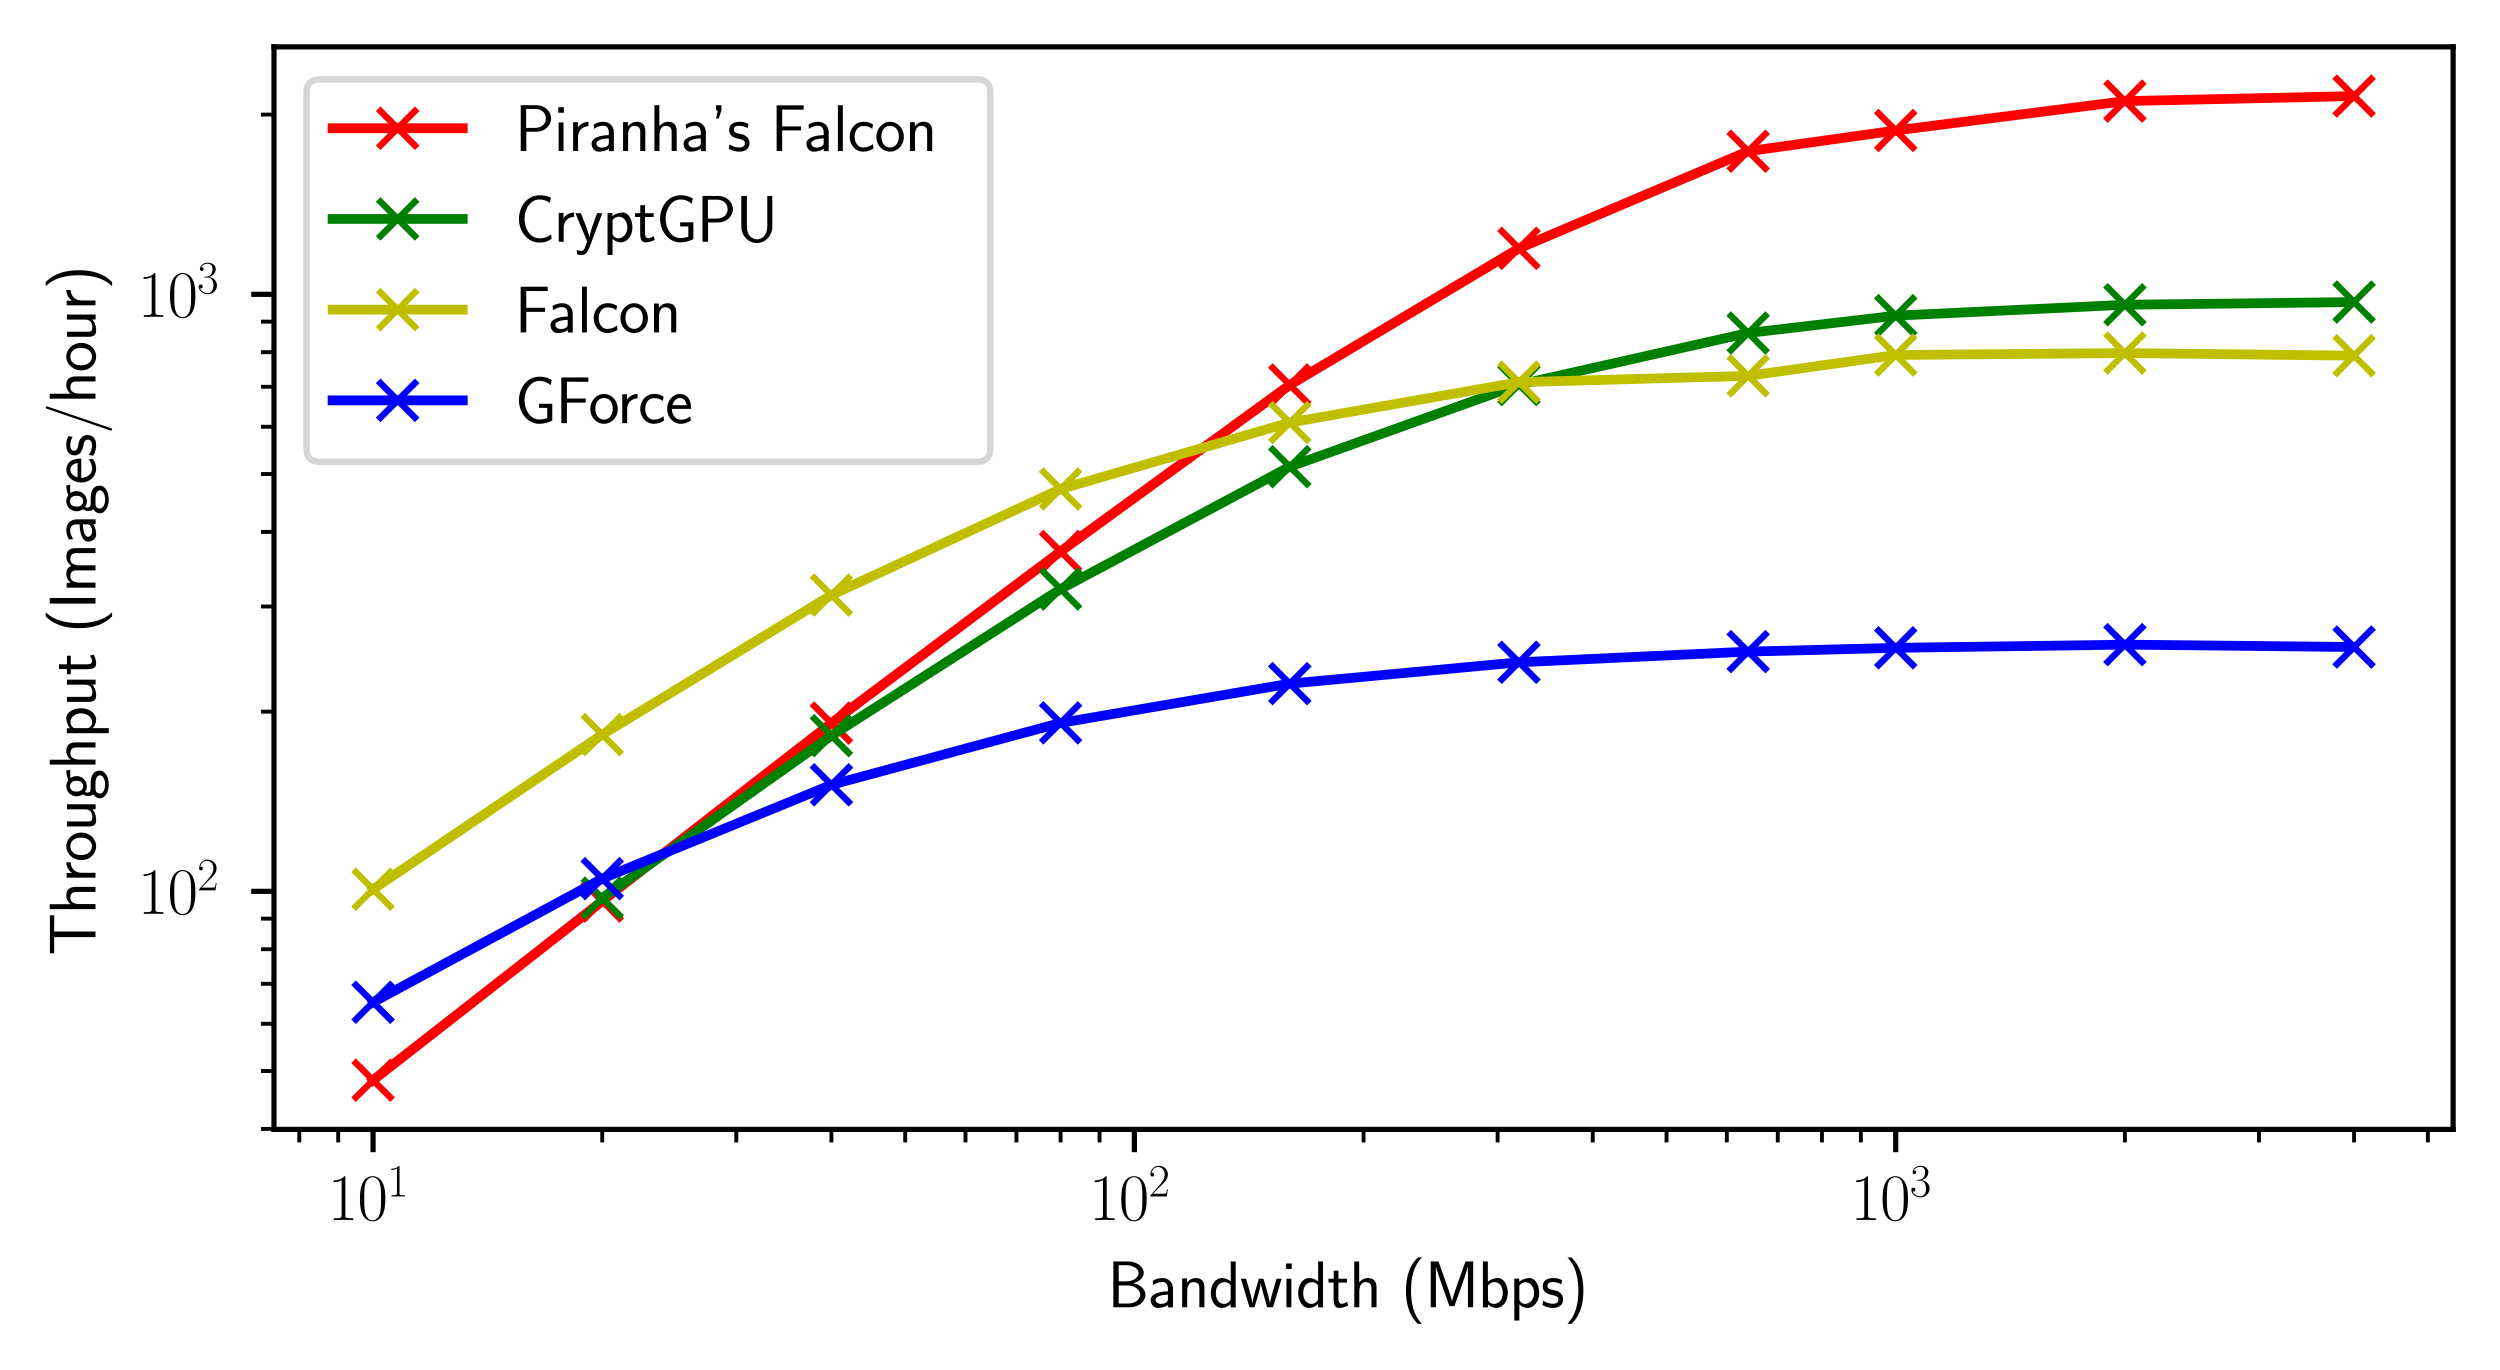 <?xml version="1.0" encoding="utf-8" standalone="no"?>
<!DOCTYPE svg PUBLIC "-//W3C//DTD SVG 1.1//EN"
  "http://www.w3.org/Graphics/SVG/1.1/DTD/svg11.dtd">
<svg xmlns:xlink="http://www.w3.org/1999/xlink" width="384.097pt" height="210.538pt" viewBox="0 0 384.097 210.538" xmlns="http://www.w3.org/2000/svg" version="1.1">
 <defs>
  <style type="text/css">*{stroke-linejoin: round; stroke-linecap: butt}</style>
 </defs>
 <g id="figure_1">
  <g id="patch_1">
   <path d="M 0 210.538 
L 384.097 210.538 
L 384.097 0 
L 0 0 
z
" style="fill: #ffffff"/>
  </g>
  <g id="axes_1">
   <g id="patch_2">
    <path d="M 42.097 173.52 
L 376.897 173.52 
L 376.897 7.2 
L 42.097 7.2 
z
" style="fill: #ffffff"/>
   </g>
   <g id="matplotlib.axis_1">
    <g id="xtick_1">
     <g id="line2d_1">
      <defs>
       <path id="m948b00afa2" d="M 0 0 
L 0 3.5 
" style="stroke: #000000; stroke-width: 0.8"/>
      </defs>
      <g>
       <use xlink:href="#m948b00afa2" x="57.315" y="173.52" style="stroke: #000000; stroke-width: 0.8"/>
      </g>
     </g>
     <g id="text_1">
      <!-- $\mathdefault{10^{1}}$ -->
      <g transform="translate(50.348 187.438) scale(0.1 -0.1)">
       <defs>
        <path id="CMR17-31" d="M 1702 4083 
C 1702 4217 1696 4224 1606 4224 
C 1357 3927 979 3833 621 3820 
C 602 3820 570 3820 563 3808 
C 557 3795 557 3782 557 3648 
C 755 3648 1088 3686 1344 3839 
L 1344 467 
C 1344 243 1331 166 781 166 
L 589 166 
L 589 0 
C 896 6 1216 12 1523 12 
C 1830 12 2150 6 2458 0 
L 2458 166 
L 2266 166 
C 1715 166 1702 236 1702 467 
L 1702 4083 
z
" transform="scale(0.016)"/>
        <path id="CMR17-30" d="M 2688 2038 
C 2688 2430 2682 3099 2413 3613 
C 2176 4063 1798 4224 1466 4224 
C 1158 4224 768 4082 525 3620 
C 269 3137 243 2539 243 2038 
C 243 1671 250 1112 448 623 
C 723 -39 1216 -128 1466 -128 
C 1760 -128 2208 -7 2470 604 
C 2662 1048 2688 1568 2688 2038 
z
M 1466 -26 
C 1056 -26 813 328 723 816 
C 653 1196 653 1749 653 2109 
C 653 2604 653 3015 736 3407 
C 858 3954 1216 4121 1466 4121 
C 1728 4121 2067 3947 2189 3420 
C 2272 3054 2278 2623 2278 2109 
C 2278 1691 2278 1176 2202 797 
C 2067 96 1690 -26 1466 -26 
z
" transform="scale(0.016)"/>
       </defs>
       <use xlink:href="#CMR17-31" transform="scale(0.996)"/>
       <use xlink:href="#CMR17-30" transform="translate(45.69 0) scale(0.996)"/>
       <use xlink:href="#CMR17-31" transform="translate(91.381 36.154) scale(0.697)"/>
      </g>
     </g>
    </g>
    <g id="xtick_2">
     <g id="line2d_2">
      <g>
       <use xlink:href="#m948b00afa2" x="174.285" y="173.52" style="stroke: #000000; stroke-width: 0.8"/>
      </g>
     </g>
     <g id="text_2">
      <!-- $\mathdefault{10^{2}}$ -->
      <g transform="translate(167.318 187.438) scale(0.1 -0.1)">
       <defs>
        <path id="CMR17-32" d="M 2669 990 
L 2554 990 
C 2490 537 2438 460 2413 422 
C 2381 371 1920 371 1830 371 
L 602 371 
C 832 620 1280 1073 1824 1596 
C 2214 1966 2669 2400 2669 3033 
C 2669 3788 2067 4224 1395 4224 
C 691 4224 262 3603 262 3027 
C 262 2777 448 2745 525 2745 
C 589 2745 781 2783 781 3007 
C 781 3206 614 3264 525 3264 
C 486 3264 448 3257 422 3244 
C 544 3788 915 4057 1306 4057 
C 1862 4057 2227 3616 2227 3033 
C 2227 2477 1901 1998 1536 1583 
L 262 147 
L 262 0 
L 2515 0 
L 2669 990 
z
" transform="scale(0.016)"/>
       </defs>
       <use xlink:href="#CMR17-31" transform="scale(0.996)"/>
       <use xlink:href="#CMR17-30" transform="translate(45.69 0) scale(0.996)"/>
       <use xlink:href="#CMR17-32" transform="translate(91.381 36.154) scale(0.697)"/>
      </g>
     </g>
    </g>
    <g id="xtick_3">
     <g id="line2d_3">
      <g>
       <use xlink:href="#m948b00afa2" x="291.255" y="173.52" style="stroke: #000000; stroke-width: 0.8"/>
      </g>
     </g>
     <g id="text_3">
      <!-- $\mathdefault{10^{3}}$ -->
      <g transform="translate(284.288 187.438) scale(0.1 -0.1)">
       <defs>
        <path id="CMR17-33" d="M 1414 2176 
C 1984 2176 2234 1673 2234 1094 
C 2234 322 1824 25 1453 25 
C 1114 25 563 193 390 691 
C 422 678 454 678 486 678 
C 640 678 755 780 755 947 
C 755 1132 614 1216 486 1216 
C 378 1216 211 1164 211 927 
C 211 335 787 -128 1466 -128 
C 2176 -128 2720 432 2720 1087 
C 2720 1718 2208 2176 1600 2246 
C 2086 2347 2554 2776 2554 3353 
C 2554 3856 2048 4224 1472 4224 
C 890 4224 378 3862 378 3347 
C 378 3123 544 3084 627 3084 
C 762 3084 877 3167 877 3334 
C 877 3500 762 3584 627 3584 
C 602 3584 570 3584 544 3571 
C 730 3999 1235 4076 1459 4076 
C 1683 4076 2106 3966 2106 3347 
C 2106 3167 2080 2851 1862 2574 
C 1670 2329 1453 2316 1242 2297 
C 1210 2297 1062 2284 1037 2284 
C 992 2278 966 2272 966 2227 
C 966 2182 973 2176 1101 2176 
L 1414 2176 
z
" transform="scale(0.016)"/>
       </defs>
       <use xlink:href="#CMR17-31" transform="scale(0.996)"/>
       <use xlink:href="#CMR17-30" transform="translate(45.69 0) scale(0.996)"/>
       <use xlink:href="#CMR17-33" transform="translate(91.381 36.154) scale(0.697)"/>
      </g>
     </g>
    </g>
    <g id="xtick_4">
     <g id="line2d_4">
      <defs>
       <path id="mfda95af0bc" d="M 0 0 
L 0 2 
" style="stroke: #000000; stroke-width: 0.6"/>
      </defs>
      <g>
       <use xlink:href="#mfda95af0bc" x="45.979" y="173.52" style="stroke: #000000; stroke-width: 0.6"/>
      </g>
     </g>
    </g>
    <g id="xtick_5">
     <g id="line2d_5">
      <g>
       <use xlink:href="#mfda95af0bc" x="51.962" y="173.52" style="stroke: #000000; stroke-width: 0.6"/>
      </g>
     </g>
    </g>
    <g id="xtick_6">
     <g id="line2d_6">
      <g>
       <use xlink:href="#mfda95af0bc" x="92.526" y="173.52" style="stroke: #000000; stroke-width: 0.6"/>
      </g>
     </g>
    </g>
    <g id="xtick_7">
     <g id="line2d_7">
      <g>
       <use xlink:href="#mfda95af0bc" x="113.124" y="173.52" style="stroke: #000000; stroke-width: 0.6"/>
      </g>
     </g>
    </g>
    <g id="xtick_8">
     <g id="line2d_8">
      <g>
       <use xlink:href="#mfda95af0bc" x="127.738" y="173.52" style="stroke: #000000; stroke-width: 0.6"/>
      </g>
     </g>
    </g>
    <g id="xtick_9">
     <g id="line2d_9">
      <g>
       <use xlink:href="#mfda95af0bc" x="139.073" y="173.52" style="stroke: #000000; stroke-width: 0.6"/>
      </g>
     </g>
    </g>
    <g id="xtick_10">
     <g id="line2d_10">
      <g>
       <use xlink:href="#mfda95af0bc" x="148.335" y="173.52" style="stroke: #000000; stroke-width: 0.6"/>
      </g>
     </g>
    </g>
    <g id="xtick_11">
     <g id="line2d_11">
      <g>
       <use xlink:href="#mfda95af0bc" x="156.166" y="173.52" style="stroke: #000000; stroke-width: 0.6"/>
      </g>
     </g>
    </g>
    <g id="xtick_12">
     <g id="line2d_12">
      <g>
       <use xlink:href="#mfda95af0bc" x="162.949" y="173.52" style="stroke: #000000; stroke-width: 0.6"/>
      </g>
     </g>
    </g>
    <g id="xtick_13">
     <g id="line2d_13">
      <g>
       <use xlink:href="#mfda95af0bc" x="168.933" y="173.52" style="stroke: #000000; stroke-width: 0.6"/>
      </g>
     </g>
    </g>
    <g id="xtick_14">
     <g id="line2d_14">
      <g>
       <use xlink:href="#mfda95af0bc" x="209.497" y="173.52" style="stroke: #000000; stroke-width: 0.6"/>
      </g>
     </g>
    </g>
    <g id="xtick_15">
     <g id="line2d_15">
      <g>
       <use xlink:href="#mfda95af0bc" x="230.094" y="173.52" style="stroke: #000000; stroke-width: 0.6"/>
      </g>
     </g>
    </g>
    <g id="xtick_16">
     <g id="line2d_16">
      <g>
       <use xlink:href="#mfda95af0bc" x="244.708" y="173.52" style="stroke: #000000; stroke-width: 0.6"/>
      </g>
     </g>
    </g>
    <g id="xtick_17">
     <g id="line2d_17">
      <g>
       <use xlink:href="#mfda95af0bc" x="256.044" y="173.52" style="stroke: #000000; stroke-width: 0.6"/>
      </g>
     </g>
    </g>
    <g id="xtick_18">
     <g id="line2d_18">
      <g>
       <use xlink:href="#mfda95af0bc" x="265.306" y="173.52" style="stroke: #000000; stroke-width: 0.6"/>
      </g>
     </g>
    </g>
    <g id="xtick_19">
     <g id="line2d_19">
      <g>
       <use xlink:href="#mfda95af0bc" x="273.136" y="173.52" style="stroke: #000000; stroke-width: 0.6"/>
      </g>
     </g>
    </g>
    <g id="xtick_20">
     <g id="line2d_20">
      <g>
       <use xlink:href="#mfda95af0bc" x="279.92" y="173.52" style="stroke: #000000; stroke-width: 0.6"/>
      </g>
     </g>
    </g>
    <g id="xtick_21">
     <g id="line2d_21">
      <g>
       <use xlink:href="#mfda95af0bc" x="285.903" y="173.52" style="stroke: #000000; stroke-width: 0.6"/>
      </g>
     </g>
    </g>
    <g id="xtick_22">
     <g id="line2d_22">
      <g>
       <use xlink:href="#mfda95af0bc" x="326.467" y="173.52" style="stroke: #000000; stroke-width: 0.6"/>
      </g>
     </g>
    </g>
    <g id="xtick_23">
     <g id="line2d_23">
      <g>
       <use xlink:href="#mfda95af0bc" x="347.064" y="173.52" style="stroke: #000000; stroke-width: 0.6"/>
      </g>
     </g>
    </g>
    <g id="xtick_24">
     <g id="line2d_24">
      <g>
       <use xlink:href="#mfda95af0bc" x="361.678" y="173.52" style="stroke: #000000; stroke-width: 0.6"/>
      </g>
     </g>
    </g>
    <g id="xtick_25">
     <g id="line2d_25">
      <g>
       <use xlink:href="#mfda95af0bc" x="373.014" y="173.52" style="stroke: #000000; stroke-width: 0.6"/>
      </g>
     </g>
    </g>
    <g id="text_4">
     <!-- Bandwidth (Mbps) -->
     <g transform="translate(170.144 200.848) scale(0.1 -0.1)">
      <defs>
       <path id="CMSS17-42" d="M 570 4416 
L 570 0 
L 2163 0 
C 3034 0 3667 575 3667 1200 
C 3667 1684 3251 2175 2502 2316 
C 3334 2559 3501 3039 3501 3311 
C 3501 3880 2874 4416 1997 4416 
L 570 4416 
z
M 1088 2496 
L 1088 4057 
L 1824 4057 
C 2483 4057 3002 3722 3002 3305 
C 3002 2925 2592 2496 1766 2496 
L 1088 2496 
z
M 1088 358 
L 1088 2105 
L 1939 2105 
C 2630 2105 3162 1678 3162 1206 
C 3162 772 2694 358 1984 358 
L 1088 358 
z
" transform="scale(0.016)"/>
       <path id="CMSS17-61" d="M 2406 1789 
C 2406 2399 1978 2816 1402 2816 
C 1120 2816 813 2764 461 2559 
L 499 2133 
C 659 2250 934 2438 1395 2438 
C 1722 2438 1920 2185 1920 1782 
L 1920 1536 
C 896 1504 256 1209 256 711 
C 256 452 416 -64 947 -64 
C 1043 -64 1562 -52 1933 224 
L 1933 -13 
L 2406 -13 
L 2406 1789 
z
M 1920 824 
C 1920 711 1920 559 1728 446 
C 1562 339 1350 326 1261 326 
C 941 326 723 503 723 723 
C 723 1165 1722 1209 1920 1216 
L 1920 824 
z
" transform="scale(0.016)"/>
       <path id="CMSS17-6e" d="M 2618 1878 
C 2618 2283 2522 2816 1798 2816 
C 1389 2816 1120 2604 941 2386 
L 941 2783 
L 474 2783 
L 474 0 
L 960 0 
L 960 1556 
C 960 1962 1114 2425 1549 2425 
C 2112 2425 2131 2045 2131 1826 
L 2131 0 
L 2618 0 
L 2618 1878 
z
" transform="scale(0.016)"/>
       <path id="CMSS17-64" d="M 2611 4416 
L 2138 4416 
L 2138 2495 
C 1939 2662 1613 2816 1254 2816 
C 672 2816 211 2179 211 1375 
C 211 572 666 -64 1235 -64 
C 1677 -64 1971 172 2125 307 
L 2125 -13 
L 2611 -13 
L 2611 4416 
z
M 2125 851 
C 2125 760 2125 663 1926 488 
C 1798 378 1645 326 1498 326 
C 1152 326 698 585 698 1369 
C 698 2185 1210 2425 1562 2425 
C 1798 2425 1990 2308 2125 2114 
L 2125 851 
z
" transform="scale(0.016)"/>
       <path id="CMSS17-77" d="M 4013 2752 
L 3526 2752 
L 3187 1600 
C 3117 1356 2918 684 2893 371 
L 2886 371 
C 2874 563 2765 1024 2586 1632 
L 2259 2752 
L 1818 2752 
L 1498 1657 
C 1338 1100 1216 627 1203 371 
L 1197 371 
C 1171 748 909 1632 870 1772 
L 582 2752 
L 83 2752 
L 915 0 
L 1402 0 
C 1734 1100 1990 1952 2010 2380 
C 2022 2169 2131 1715 2195 1491 
L 2618 0 
L 3181 0 
L 4013 2752 
z
" transform="scale(0.016)"/>
       <path id="CMSS17-69" d="M 979 4224 
L 442 4224 
L 442 3686 
L 979 3686 
L 979 4224 
z
M 947 2752 
L 474 2752 
L 474 0 
L 947 0 
L 947 2752 
z
" transform="scale(0.016)"/>
       <path id="CMSS17-74" d="M 1069 2380 
L 1901 2380 
L 1901 2752 
L 1069 2752 
L 1069 3520 
L 614 3520 
L 614 2752 
L 109 2752 
L 109 2380 
L 602 2380 
L 602 751 
C 602 384 685 -64 1107 -64 
C 1427 -64 1722 25 2003 172 
L 1901 551 
C 1747 416 1562 339 1363 339 
C 1082 339 1069 699 1069 860 
L 1069 2380 
z
" transform="scale(0.016)"/>
       <path id="CMSS17-68" d="M 2618 1878 
C 2618 2283 2522 2816 1798 2816 
C 1395 2816 1133 2617 947 2399 
L 947 4416 
L 474 4416 
L 474 0 
L 960 0 
L 960 1556 
C 960 1962 1114 2425 1549 2425 
C 2112 2425 2131 2045 2131 1826 
L 2131 0 
L 2618 0 
L 2618 1878 
z
" transform="scale(0.016)"/>
       <path id="CMSS17-28" d="M 1613 4800 
C 1267 4447 474 3627 474 1603 
C 474 -428 1267 -1242 1613 -1600 
L 2003 -1600 
C 1216 -781 960 366 960 1596 
C 960 2820 1203 3973 2003 4800 
L 1613 4800 
z
" transform="scale(0.016)"/>
       <path id="CMSS17-4d" d="M 3194 2373 
L 2886 1476 
C 2835 1311 2662 795 2624 592 
L 2618 592 
C 2598 719 2560 853 2458 1177 
C 2400 1368 2336 1565 2272 1743 
L 1325 4416 
L 576 4416 
L 576 0 
L 1075 0 
L 1075 3899 
L 1082 3899 
C 1082 3893 1139 3613 1530 2500 
L 2374 102 
L 2848 102 
L 3610 2233 
C 3661 2379 3821 2843 3891 3066 
C 3955 3257 4115 3728 4154 3912 
L 4160 3912 
L 4160 0 
L 4666 0 
L 4666 4416 
L 3923 4416 
L 3194 2373 
z
" transform="scale(0.016)"/>
       <path id="CMSS17-62" d="M 954 4416 
L 480 4416 
L 480 -13 
L 966 -13 
L 966 275 
C 1210 38 1504 -64 1766 -64 
C 2381 -64 2880 559 2880 1382 
C 2880 2133 2496 2816 1926 2816 
C 1523 2816 1165 2649 954 2476 
L 954 4416 
z
M 966 2095 
C 1107 2276 1306 2425 1587 2425 
C 1965 2425 2394 2146 2394 1382 
C 2394 566 1882 326 1530 326 
C 1402 326 1267 358 1139 468 
C 966 624 966 721 966 812 
L 966 2095 
z
" transform="scale(0.016)"/>
       <path id="CMSS17-70" d="M 966 275 
C 1178 70 1466 -64 1773 -64 
C 2368 -64 2880 553 2880 1382 
C 2880 2147 2496 2816 1946 2816 
C 1626 2816 1242 2700 954 2470 
L 954 2764 
L 480 2764 
L 480 -1280 
L 966 -1280 
L 966 275 
z
M 966 2088 
C 1018 2166 1235 2412 1587 2412 
C 2035 2412 2394 1946 2394 1382 
C 2394 741 1958 326 1530 326 
C 1402 326 1267 358 1139 468 
C 966 624 966 721 966 812 
L 966 2088 
z
" transform="scale(0.016)"/>
       <path id="CMSS17-73" d="M 2061 2623 
C 1683 2803 1389 2816 1197 2816 
C 742 2816 198 2655 198 2009 
C 198 1363 902 1222 1094 1183 
C 1389 1126 1715 1062 1715 742 
C 1715 339 1254 339 1171 339 
C 915 339 563 409 243 639 
L 166 211 
C 531 0 883 -64 1178 -64 
C 1965 -64 2163 416 2163 780 
C 2163 1094 1984 1305 1862 1401 
C 1651 1567 1574 1587 1050 1695 
C 960 1708 646 1779 646 2067 
C 646 2431 1050 2431 1139 2431 
C 1555 2431 1811 2303 1984 2207 
L 2061 2623 
z
" transform="scale(0.016)"/>
       <path id="CMSS17-29" d="M 723 -1600 
C 1069 -1248 1862 -428 1862 1596 
C 1862 3627 1069 4440 723 4800 
L 333 4800 
C 1120 3979 1376 2833 1376 1603 
C 1376 379 1133 -774 333 -1600 
L 723 -1600 
z
" transform="scale(0.016)"/>
      </defs>
      <use xlink:href="#CMSS17-42" transform="scale(0.996)"/>
      <use xlink:href="#CMSS17-61" transform="translate(62.338 0) scale(0.996)"/>
      <use xlink:href="#CMSS17-6e" transform="translate(107.26 0) scale(0.996)"/>
      <use xlink:href="#CMSS17-64" transform="translate(155.465 0) scale(0.996)"/>
      <use xlink:href="#CMSS17-77" transform="translate(203.67 0) scale(0.996)"/>
      <use xlink:href="#CMSS17-69" transform="translate(267.489 0) scale(0.996)"/>
      <use xlink:href="#CMSS17-64" transform="translate(289.67 0) scale(0.996)"/>
      <use xlink:href="#CMSS17-74" transform="translate(337.875 0) scale(0.996)"/>
      <use xlink:href="#CMSS17-68" transform="translate(371.707 0) scale(0.996)"/>
      <use xlink:href="#CMSS17-28" transform="translate(451.141 0) scale(0.996)"/>
      <use xlink:href="#CMSS17-4d" transform="translate(487.575 0) scale(0.996)"/>
      <use xlink:href="#CMSS17-62" transform="translate(569.251 0) scale(0.996)"/>
      <use xlink:href="#CMSS17-70" transform="translate(617.456 0) scale(0.996)"/>
      <use xlink:href="#CMSS17-73" transform="translate(665.661 0) scale(0.996)"/>
      <use xlink:href="#CMSS17-29" transform="translate(701.574 0) scale(0.996)"/>
     </g>
    </g>
   </g>
   <g id="matplotlib.axis_2">
    <g id="ytick_1">
     <g id="line2d_26">
      <defs>
       <path id="me05a93f061" d="M 0 0 
L -3.5 0 
" style="stroke: #000000; stroke-width: 0.8"/>
      </defs>
      <g>
       <use xlink:href="#me05a93f061" x="42.097" y="136.943" style="stroke: #000000; stroke-width: 0.8"/>
      </g>
     </g>
     <g id="text_5">
      <!-- $\mathdefault{10^{2}}$ -->
      <g transform="translate(21.163 140.403) scale(0.1 -0.1)">
       <use xlink:href="#CMR17-31" transform="scale(0.996)"/>
       <use xlink:href="#CMR17-30" transform="translate(45.69 0) scale(0.996)"/>
       <use xlink:href="#CMR17-32" transform="translate(91.381 36.154) scale(0.697)"/>
      </g>
     </g>
    </g>
    <g id="ytick_2">
     <g id="line2d_27">
      <g>
       <use xlink:href="#me05a93f061" x="42.097" y="45.22" style="stroke: #000000; stroke-width: 0.8"/>
      </g>
     </g>
     <g id="text_6">
      <!-- $\mathdefault{10^{3}}$ -->
      <g transform="translate(21.163 48.679) scale(0.1 -0.1)">
       <use xlink:href="#CMR17-31" transform="scale(0.996)"/>
       <use xlink:href="#CMR17-30" transform="translate(45.69 0) scale(0.996)"/>
       <use xlink:href="#CMR17-33" transform="translate(91.381 36.154) scale(0.697)"/>
      </g>
     </g>
    </g>
    <g id="ytick_3">
     <g id="line2d_28">
      <defs>
       <path id="mec96962884" d="M 0 0 
L -2 0 
" style="stroke: #000000; stroke-width: 0.6"/>
      </defs>
      <g>
       <use xlink:href="#mec96962884" x="42.097" y="173.444" style="stroke: #000000; stroke-width: 0.6"/>
      </g>
     </g>
    </g>
    <g id="ytick_4">
     <g id="line2d_29">
      <g>
       <use xlink:href="#mec96962884" x="42.097" y="164.555" style="stroke: #000000; stroke-width: 0.6"/>
      </g>
     </g>
    </g>
    <g id="ytick_5">
     <g id="line2d_30">
      <g>
       <use xlink:href="#mec96962884" x="42.097" y="157.292" style="stroke: #000000; stroke-width: 0.6"/>
      </g>
     </g>
    </g>
    <g id="ytick_6">
     <g id="line2d_31">
      <g>
       <use xlink:href="#mec96962884" x="42.097" y="151.151" style="stroke: #000000; stroke-width: 0.6"/>
      </g>
     </g>
    </g>
    <g id="ytick_7">
     <g id="line2d_32">
      <g>
       <use xlink:href="#mec96962884" x="42.097" y="145.832" style="stroke: #000000; stroke-width: 0.6"/>
      </g>
     </g>
    </g>
    <g id="ytick_8">
     <g id="line2d_33">
      <g>
       <use xlink:href="#mec96962884" x="42.097" y="141.14" style="stroke: #000000; stroke-width: 0.6"/>
      </g>
     </g>
    </g>
    <g id="ytick_9">
     <g id="line2d_34">
      <g>
       <use xlink:href="#mec96962884" x="42.097" y="109.332" style="stroke: #000000; stroke-width: 0.6"/>
      </g>
     </g>
    </g>
    <g id="ytick_10">
     <g id="line2d_35">
      <g>
       <use xlink:href="#mec96962884" x="42.097" y="93.18" style="stroke: #000000; stroke-width: 0.6"/>
      </g>
     </g>
    </g>
    <g id="ytick_11">
     <g id="line2d_36">
      <g>
       <use xlink:href="#mec96962884" x="42.097" y="81.72" style="stroke: #000000; stroke-width: 0.6"/>
      </g>
     </g>
    </g>
    <g id="ytick_12">
     <g id="line2d_37">
      <g>
       <use xlink:href="#mec96962884" x="42.097" y="72.831" style="stroke: #000000; stroke-width: 0.6"/>
      </g>
     </g>
    </g>
    <g id="ytick_13">
     <g id="line2d_38">
      <g>
       <use xlink:href="#mec96962884" x="42.097" y="65.569" style="stroke: #000000; stroke-width: 0.6"/>
      </g>
     </g>
    </g>
    <g id="ytick_14">
     <g id="line2d_39">
      <g>
       <use xlink:href="#mec96962884" x="42.097" y="59.428" style="stroke: #000000; stroke-width: 0.6"/>
      </g>
     </g>
    </g>
    <g id="ytick_15">
     <g id="line2d_40">
      <g>
       <use xlink:href="#mec96962884" x="42.097" y="54.109" style="stroke: #000000; stroke-width: 0.6"/>
      </g>
     </g>
    </g>
    <g id="ytick_16">
     <g id="line2d_41">
      <g>
       <use xlink:href="#mec96962884" x="42.097" y="49.417" style="stroke: #000000; stroke-width: 0.6"/>
      </g>
     </g>
    </g>
    <g id="ytick_17">
     <g id="line2d_42">
      <g>
       <use xlink:href="#mec96962884" x="42.097" y="17.609" style="stroke: #000000; stroke-width: 0.6"/>
      </g>
     </g>
    </g>
    <g id="text_7">
     <!-- Throughput (Images/hour) -->
     <g transform="translate(14.672 146.815) rotate(-90) scale(0.1 -0.1)">
      <defs>
       <path id="CMSS17-54" d="M 2317 3987 
L 2848 3987 
C 2925 3987 3002 3980 3078 3980 
L 3878 3980 
L 3878 4396 
L 218 4396 
L 218 3980 
L 1018 3980 
C 1094 3980 1171 3987 1248 3987 
L 1779 3987 
L 1779 0 
L 2317 0 
L 2317 3987 
z
" transform="scale(0.016)"/>
       <path id="CMSS17-72" d="M 954 1369 
C 954 1974 1395 2379 1958 2392 
L 1958 2816 
C 1549 2809 1165 2604 934 2270 
L 934 2783 
L 480 2783 
L 480 0 
L 954 0 
L 954 1369 
z
" transform="scale(0.016)"/>
       <path id="CMSS17-6f" d="M 2829 1356 
C 2829 2175 2221 2816 1504 2816 
C 768 2816 173 2156 173 1356 
C 173 544 787 -64 1498 -64 
C 2227 -64 2829 563 2829 1356 
z
M 1504 339 
C 1050 339 659 710 659 1407 
C 659 2150 1114 2425 1498 2425 
C 1914 2425 2342 2124 2342 1407 
C 2342 684 1926 339 1504 339 
z
" transform="scale(0.016)"/>
       <path id="CMSS17-75" d="M 2618 2752 
L 2131 2752 
L 2131 976 
C 2131 500 1786 307 1421 307 
C 998 307 960 448 960 712 
L 960 2752 
L 474 2752 
L 474 680 
C 474 179 646 -64 1088 -64 
C 1306 -64 1798 -13 2144 307 
L 2144 -13 
L 2618 -13 
L 2618 2752 
z
" transform="scale(0.016)"/>
       <path id="CMSS17-67" d="M 2848 2816 
C 2483 2809 2170 2739 1914 2617 
C 1702 2783 1485 2816 1338 2816 
C 781 2816 358 2356 358 1824 
C 358 1481 550 1222 563 1209 
C 448 1049 384 876 384 684 
C 384 460 474 300 544 211 
C 211 6 166 -308 166 -429 
C 166 -896 749 -1280 1498 -1280 
C 2253 -1280 2835 -896 2835 -423 
C 2835 460 1856 467 1587 467 
L 1069 467 
C 973 467 717 467 717 793 
C 717 921 774 1004 781 1011 
C 877 940 1075 832 1338 832 
C 1869 832 2310 1279 2310 1824 
C 2310 2128 2170 2349 2112 2425 
L 2131 2425 
C 2150 2425 2419 2444 2515 2444 
C 2720 2444 2739 2438 2918 2419 
L 2848 2816 
z
M 1338 1184 
C 1120 1184 813 1317 813 1824 
C 813 2375 1165 2463 1331 2463 
C 1549 2463 1856 2330 1856 1824 
C 1856 1272 1504 1184 1338 1184 
z
M 1581 0 
C 1734 0 2381 0 2381 -436 
C 2381 -711 1984 -928 1504 -928 
C 1018 -928 621 -717 621 -429 
C 621 -397 621 0 1062 0 
L 1581 0 
z
" transform="scale(0.016)"/>
       <path id="CMSS17-49" d="M 1094 4416 
L 557 4416 
L 557 0 
L 1094 0 
L 1094 4416 
z
" transform="scale(0.016)"/>
       <path id="CMSS17-6d" d="M 4288 1878 
C 4288 2309 4179 2816 3462 2816 
C 2982 2816 2694 2515 2566 2328 
C 2451 2668 2182 2816 1798 2816 
C 1363 2816 1088 2566 941 2386 
L 941 2783 
L 474 2783 
L 474 0 
L 960 0 
L 960 1556 
C 960 1936 1101 2425 1555 2425 
C 2138 2425 2138 2013 2138 1826 
L 2138 0 
L 2624 0 
L 2624 1556 
C 2624 1936 2765 2425 3219 2425 
C 3802 2425 3802 2013 3802 1826 
L 3802 0 
L 4288 0 
L 4288 1878 
z
" transform="scale(0.016)"/>
       <path id="CMSS17-65" d="M 2502 1375 
C 2502 1587 2490 2001 2285 2347 
C 2061 2713 1696 2816 1421 2816 
C 755 2816 192 2184 192 1363 
C 192 579 774 -64 1510 -64 
C 1798 -64 2150 19 2470 249 
C 2470 275 2458 414 2451 421 
C 2451 433 2432 629 2432 655 
C 2125 408 1773 326 1517 326 
C 1107 326 666 667 646 1375 
L 2502 1375 
z
M 698 1728 
C 781 2086 1062 2425 1421 2425 
C 1517 2425 1965 2412 2080 1728 
L 698 1728 
z
" transform="scale(0.016)"/>
       <path id="CMSS17-2f" d="M 2637 4575 
C 2669 4658 2669 4671 2669 4684 
C 2669 4761 2611 4800 2560 4800 
C 2483 4800 2458 4748 2432 4671 
L 365 -1376 
C 333 -1460 333 -1472 333 -1485 
C 333 -1562 390 -1600 442 -1600 
C 518 -1600 544 -1549 570 -1472 
L 2637 4575 
z
" transform="scale(0.016)"/>
      </defs>
      <use xlink:href="#CMSS17-54" transform="scale(0.996)"/>
      <use xlink:href="#CMSS17-68" transform="translate(63.819 0) scale(0.996)"/>
      <use xlink:href="#CMSS17-72" transform="translate(112.024 0) scale(0.996)"/>
      <use xlink:href="#CMSS17-6f" transform="translate(143.934 0) scale(0.996)"/>
      <use xlink:href="#CMSS17-75" transform="translate(190.778 0) scale(0.996)"/>
      <use xlink:href="#CMSS17-67" transform="translate(238.983 0) scale(0.996)"/>
      <use xlink:href="#CMSS17-68" transform="translate(285.826 0) scale(0.996)"/>
      <use xlink:href="#CMSS17-70" transform="translate(334.031 0) scale(0.996)"/>
      <use xlink:href="#CMSS17-75" transform="translate(382.236 0) scale(0.996)"/>
      <use xlink:href="#CMSS17-74" transform="translate(430.441 0) scale(0.996)"/>
      <use xlink:href="#CMSS17-28" transform="translate(495.502 0) scale(0.996)"/>
      <use xlink:href="#CMSS17-49" transform="translate(531.936 0) scale(0.996)"/>
      <use xlink:href="#CMSS17-6d" transform="translate(557.72 0) scale(0.996)"/>
      <use xlink:href="#CMSS17-61" transform="translate(631.949 0) scale(0.996)"/>
      <use xlink:href="#CMSS17-67" transform="translate(676.871 0) scale(0.996)"/>
      <use xlink:href="#CMSS17-65" transform="translate(723.715 0) scale(0.996)"/>
      <use xlink:href="#CMSS17-73" transform="translate(765.353 0) scale(0.996)"/>
      <use xlink:href="#CMSS17-2f" transform="translate(801.267 0) scale(0.996)"/>
      <use xlink:href="#CMSS17-68" transform="translate(848.11 0) scale(0.996)"/>
      <use xlink:href="#CMSS17-6f" transform="translate(896.315 0) scale(0.996)"/>
      <use xlink:href="#CMSS17-75" transform="translate(943.159 0) scale(0.996)"/>
      <use xlink:href="#CMSS17-72" transform="translate(991.364 0) scale(0.996)"/>
      <use xlink:href="#CMSS17-29" transform="translate(1023.274 0) scale(0.996)"/>
     </g>
    </g>
   </g>
   <g id="line2d_43">
    <path d="M 57.315 165.96 
L 92.526 138.436 
L 127.738 111.096 
L 162.949 84.727 
L 198.161 59.142 
L 233.373 38.154 
L 268.584 23.234 
L 291.255 20.047 
L 326.467 15.531 
L 361.678 14.76 
" clip-path="url(#p974ff5e85e)" style="fill: none; stroke: #ff0000; stroke-width: 1.5; stroke-linecap: square"/>
    <defs>
     <path id="m64c9f1bf0c" d="M -3 3 
L 3 -3 
M -3 -3 
L 3 3 
" style="stroke: #ff0000"/>
    </defs>
    <g clip-path="url(#p974ff5e85e)">
     <use xlink:href="#m64c9f1bf0c" x="57.315" y="165.96" style="fill: #ff0000; stroke: #ff0000"/>
     <use xlink:href="#m64c9f1bf0c" x="92.526" y="138.436" style="fill: #ff0000; stroke: #ff0000"/>
     <use xlink:href="#m64c9f1bf0c" x="127.738" y="111.096" style="fill: #ff0000; stroke: #ff0000"/>
     <use xlink:href="#m64c9f1bf0c" x="162.949" y="84.727" style="fill: #ff0000; stroke: #ff0000"/>
     <use xlink:href="#m64c9f1bf0c" x="198.161" y="59.142" style="fill: #ff0000; stroke: #ff0000"/>
     <use xlink:href="#m64c9f1bf0c" x="233.373" y="38.154" style="fill: #ff0000; stroke: #ff0000"/>
     <use xlink:href="#m64c9f1bf0c" x="268.584" y="23.234" style="fill: #ff0000; stroke: #ff0000"/>
     <use xlink:href="#m64c9f1bf0c" x="291.255" y="20.047" style="fill: #ff0000; stroke: #ff0000"/>
     <use xlink:href="#m64c9f1bf0c" x="326.467" y="15.531" style="fill: #ff0000; stroke: #ff0000"/>
     <use xlink:href="#m64c9f1bf0c" x="361.678" y="14.76" style="fill: #ff0000; stroke: #ff0000"/>
    </g>
   </g>
   <g id="line2d_44">
    <path d="M 92.526 137.967 
L 127.738 113.026 
L 162.949 90.501 
L 198.161 71.704 
L 233.373 59.088 
L 268.584 51.162 
L 291.255 48.495 
L 326.467 46.824 
L 361.678 46.406 
" clip-path="url(#p974ff5e85e)" style="fill: none; stroke: #008000; stroke-width: 1.5; stroke-linecap: square"/>
    <defs>
     <path id="m388dcf55f0" d="M -3 3 
L 3 -3 
M -3 -3 
L 3 3 
" style="stroke: #008000"/>
    </defs>
    <g clip-path="url(#p974ff5e85e)">
     <use xlink:href="#m388dcf55f0" x="92.526" y="137.967" style="fill: #008000; stroke: #008000"/>
     <use xlink:href="#m388dcf55f0" x="127.738" y="113.026" style="fill: #008000; stroke: #008000"/>
     <use xlink:href="#m388dcf55f0" x="162.949" y="90.501" style="fill: #008000; stroke: #008000"/>
     <use xlink:href="#m388dcf55f0" x="198.161" y="71.704" style="fill: #008000; stroke: #008000"/>
     <use xlink:href="#m388dcf55f0" x="233.373" y="59.088" style="fill: #008000; stroke: #008000"/>
     <use xlink:href="#m388dcf55f0" x="268.584" y="51.162" style="fill: #008000; stroke: #008000"/>
     <use xlink:href="#m388dcf55f0" x="291.255" y="48.495" style="fill: #008000; stroke: #008000"/>
     <use xlink:href="#m388dcf55f0" x="326.467" y="46.824" style="fill: #008000; stroke: #008000"/>
     <use xlink:href="#m388dcf55f0" x="361.678" y="46.406" style="fill: #008000; stroke: #008000"/>
    </g>
   </g>
   <g id="line2d_45">
    <path d="M 57.315 136.626 
L 92.526 112.866 
L 127.738 91.424 
L 162.949 75.132 
L 198.161 64.921 
L 233.373 58.717 
L 268.584 57.743 
L 291.255 54.538 
L 326.467 54.246 
L 361.678 54.645 
" clip-path="url(#p974ff5e85e)" style="fill: none; stroke: #bfbf00; stroke-width: 1.5; stroke-linecap: square"/>
    <defs>
     <path id="me1100a1a3b" d="M -3 3 
L 3 -3 
M -3 -3 
L 3 3 
" style="stroke: #bfbf00"/>
    </defs>
    <g clip-path="url(#p974ff5e85e)">
     <use xlink:href="#me1100a1a3b" x="57.315" y="136.626" style="fill: #bfbf00; stroke: #bfbf00"/>
     <use xlink:href="#me1100a1a3b" x="92.526" y="112.866" style="fill: #bfbf00; stroke: #bfbf00"/>
     <use xlink:href="#me1100a1a3b" x="127.738" y="91.424" style="fill: #bfbf00; stroke: #bfbf00"/>
     <use xlink:href="#me1100a1a3b" x="162.949" y="75.132" style="fill: #bfbf00; stroke: #bfbf00"/>
     <use xlink:href="#me1100a1a3b" x="198.161" y="64.921" style="fill: #bfbf00; stroke: #bfbf00"/>
     <use xlink:href="#me1100a1a3b" x="233.373" y="58.717" style="fill: #bfbf00; stroke: #bfbf00"/>
     <use xlink:href="#me1100a1a3b" x="268.584" y="57.743" style="fill: #bfbf00; stroke: #bfbf00"/>
     <use xlink:href="#me1100a1a3b" x="291.255" y="54.538" style="fill: #bfbf00; stroke: #bfbf00"/>
     <use xlink:href="#me1100a1a3b" x="326.467" y="54.246" style="fill: #bfbf00; stroke: #bfbf00"/>
     <use xlink:href="#me1100a1a3b" x="361.678" y="54.645" style="fill: #bfbf00; stroke: #bfbf00"/>
    </g>
   </g>
   <g id="line2d_46">
    <path d="M 57.315 153.983 
L 92.526 134.994 
L 127.738 120.576 
L 162.949 111.064 
L 198.161 105.033 
L 233.373 101.752 
L 268.584 100.113 
L 291.255 99.531 
L 326.467 99.043 
L 361.678 99.411 
" clip-path="url(#p974ff5e85e)" style="fill: none; stroke: #0000ff; stroke-width: 1.5; stroke-linecap: square"/>
    <defs>
     <path id="mb9dfac0e0c" d="M -3 3 
L 3 -3 
M -3 -3 
L 3 3 
" style="stroke: #0000ff"/>
    </defs>
    <g clip-path="url(#p974ff5e85e)">
     <use xlink:href="#mb9dfac0e0c" x="57.315" y="153.983" style="fill: #0000ff; stroke: #0000ff"/>
     <use xlink:href="#mb9dfac0e0c" x="92.526" y="134.994" style="fill: #0000ff; stroke: #0000ff"/>
     <use xlink:href="#mb9dfac0e0c" x="127.738" y="120.576" style="fill: #0000ff; stroke: #0000ff"/>
     <use xlink:href="#mb9dfac0e0c" x="162.949" y="111.064" style="fill: #0000ff; stroke: #0000ff"/>
     <use xlink:href="#mb9dfac0e0c" x="198.161" y="105.033" style="fill: #0000ff; stroke: #0000ff"/>
     <use xlink:href="#mb9dfac0e0c" x="233.373" y="101.752" style="fill: #0000ff; stroke: #0000ff"/>
     <use xlink:href="#mb9dfac0e0c" x="268.584" y="100.113" style="fill: #0000ff; stroke: #0000ff"/>
     <use xlink:href="#mb9dfac0e0c" x="291.255" y="99.531" style="fill: #0000ff; stroke: #0000ff"/>
     <use xlink:href="#mb9dfac0e0c" x="326.467" y="99.043" style="fill: #0000ff; stroke: #0000ff"/>
     <use xlink:href="#mb9dfac0e0c" x="361.678" y="99.411" style="fill: #0000ff; stroke: #0000ff"/>
    </g>
   </g>
   <g id="patch_3">
    <path d="M 42.097 173.52 
L 42.097 7.2 
" style="fill: none; stroke: #000000; stroke-width: 0.8; stroke-linejoin: miter; stroke-linecap: square"/>
   </g>
   <g id="patch_4">
    <path d="M 376.897 173.52 
L 376.897 7.2 
" style="fill: none; stroke: #000000; stroke-width: 0.8; stroke-linejoin: miter; stroke-linecap: square"/>
   </g>
   <g id="patch_5">
    <path d="M 42.097 173.52 
L 376.897 173.52 
" style="fill: none; stroke: #000000; stroke-width: 0.8; stroke-linejoin: miter; stroke-linecap: square"/>
   </g>
   <g id="patch_6">
    <path d="M 42.097 7.2 
L 376.897 7.2 
" style="fill: none; stroke: #000000; stroke-width: 0.8; stroke-linejoin: miter; stroke-linecap: square"/>
   </g>
   <g id="legend_1">
    <g id="patch_7">
     <path d="M 49.097 70.949 
L 150.143 70.949 
Q 152.143 70.949 152.143 68.949 
L 152.143 14.2 
Q 152.143 12.2 150.143 12.2 
L 49.097 12.2 
Q 47.097 12.2 47.097 14.2 
L 47.097 68.949 
Q 47.097 70.949 49.097 70.949 
z
" style="fill: #ffffff; opacity: 0.8; stroke: #cccccc; stroke-linejoin: miter"/>
    </g>
    <g id="line2d_47">
     <path d="M 51.097 19.7 
L 61.097 19.7 
L 71.097 19.7 
" style="fill: none; stroke: #ff0000; stroke-width: 1.5; stroke-linecap: square"/>
     <g>
      <use xlink:href="#m64c9f1bf0c" x="61.097" y="19.7" style="fill: #ff0000; stroke: #ff0000"/>
     </g>
    </g>
    <g id="text_8">
     <!-- Piranha's Falcon -->
     <g transform="translate(79.097 23.2) scale(0.1 -0.1)">
      <defs>
       <path id="CMSS17-50" d="M 2106 1856 
C 2874 1856 3501 2447 3501 3139 
C 3501 3818 2899 4416 2067 4416 
L 570 4416 
L 570 0 
L 1107 0 
L 1107 1856 
L 2106 1856 
z
M 1926 4057 
C 2669 4057 2995 3598 2995 3139 
C 2995 2711 2694 2227 1926 2227 
L 1094 2227 
L 1094 4057 
L 1926 4057 
z
" transform="scale(0.016)"/>
       <path id="CMSS17-27" d="M 1088 3910 
L 1088 4416 
L 576 4416 
L 576 3903 
L 736 3903 
L 570 3129 
L 826 3129 
L 1088 3910 
z
" transform="scale(0.016)"/>
       <path id="CMSS17-46" d="M 2918 1984 
L 2918 2374 
L 1101 2374 
L 1101 3993 
L 1882 3993 
C 1958 3993 2035 3987 2112 3987 
L 3168 3987 
L 3168 4403 
L 563 4403 
L 563 0 
L 1101 0 
L 1101 1984 
L 2918 1984 
z
" transform="scale(0.016)"/>
       <path id="CMSS17-6c" d="M 947 4416 
L 474 4416 
L 474 0 
L 947 0 
L 947 4416 
z
" transform="scale(0.016)"/>
       <path id="CMSS17-63" d="M 2464 2540 
C 2464 2585 2170 2713 2093 2739 
C 1882 2816 1613 2816 1542 2816 
C 710 2816 211 2092 211 1363 
C 211 595 768 -64 1517 -64 
C 1946 -64 2253 76 2502 243 
L 2464 665 
C 2189 454 1869 339 1523 339 
C 1024 339 698 774 698 1369 
C 698 1830 909 2412 1549 2412 
C 1901 2412 2099 2342 2394 2143 
L 2464 2540 
z
" transform="scale(0.016)"/>
      </defs>
      <use xlink:href="#CMSS17-50" transform="scale(0.996)"/>
      <use xlink:href="#CMSS17-69" transform="translate(59.736 0) scale(0.996)"/>
      <use xlink:href="#CMSS17-72" transform="translate(81.916 0) scale(0.996)"/>
      <use xlink:href="#CMSS17-61" transform="translate(113.826 0) scale(0.996)"/>
      <use xlink:href="#CMSS17-6e" transform="translate(158.748 0) scale(0.996)"/>
      <use xlink:href="#CMSS17-68" transform="translate(206.953 0) scale(0.996)"/>
      <use xlink:href="#CMSS17-61" transform="translate(255.158 0) scale(0.996)"/>
      <use xlink:href="#CMSS17-27" transform="translate(300.08 0) scale(0.996)"/>
      <use xlink:href="#CMSS17-73" transform="translate(326.104 0) scale(0.996)"/>
      <use xlink:href="#CMSS17-46" transform="translate(393.247 0) scale(0.996)"/>
      <use xlink:href="#CMSS17-61" transform="translate(443.934 0) scale(0.996)"/>
      <use xlink:href="#CMSS17-6c" transform="translate(488.856 0) scale(0.996)"/>
      <use xlink:href="#CMSS17-63" transform="translate(511.036 0) scale(0.996)"/>
      <use xlink:href="#CMSS17-6f" transform="translate(552.675 0) scale(0.996)"/>
      <use xlink:href="#CMSS17-6e" transform="translate(599.519 0) scale(0.996)"/>
     </g>
    </g>
    <g id="line2d_48">
     <path d="M 51.097 33.637 
L 61.097 33.637 
L 71.097 33.637 
" style="fill: none; stroke: #008000; stroke-width: 1.5; stroke-linecap: square"/>
     <g>
      <use xlink:href="#m388dcf55f0" x="61.097" y="33.637" style="fill: #008000; stroke: #008000"/>
     </g>
    </g>
    <g id="text_9">
     <!-- CryptGPU -->
     <g transform="translate(79.097 37.137) scale(0.1 -0.1)">
      <defs>
       <path id="CMSS17-43" d="M 3501 705 
C 3072 416 2874 332 2355 332 
C 1459 332 934 1304 934 2191 
C 934 3137 1472 4070 2381 4070 
C 2790 4070 3059 3954 3386 3748 
L 3475 4255 
C 3168 4409 2778 4480 2387 4480 
C 1158 4480 397 3343 397 2191 
C 397 924 1299 -77 2323 -77 
C 2874 -77 3066 -32 3539 268 
L 3501 705 
z
" transform="scale(0.016)"/>
       <path id="CMSS17-79" d="M 2675 2752 
L 2176 2752 
C 1632 1293 1446 701 1434 383 
L 1427 383 
C 1408 695 1126 1459 902 2006 
L 602 2752 
L 83 2752 
L 1216 14 
C 1146 -177 1043 -464 1011 -527 
C 870 -884 774 -884 672 -884 
C 646 -884 442 -877 211 -807 
L 250 -1229 
C 410 -1261 570 -1280 685 -1280 
C 845 -1280 1165 -1280 1459 -495 
L 2675 2752 
z
" transform="scale(0.016)"/>
       <path id="CMSS17-47" d="M 3610 1868 
L 2336 1868 
L 2336 1472 
L 3123 1472 
L 3123 473 
C 2874 403 2618 352 2362 352 
C 1466 352 934 1311 934 2220 
C 934 3123 1491 4070 2362 4070 
C 2854 4070 3130 3916 3469 3660 
L 3552 4172 
C 3130 4390 2867 4480 2387 4480 
C 1146 4480 397 3353 397 2201 
C 397 1100 1152 -64 2349 -64 
C 2797 -64 3213 51 3610 249 
L 3610 1868 
z
" transform="scale(0.016)"/>
       <path id="CMSS17-55" d="M 3552 4416 
L 3066 4416 
L 3066 1459 
C 3066 608 2547 230 2074 230 
C 1587 230 1101 627 1101 1452 
L 1101 4416 
L 563 4416 
L 563 1465 
C 563 544 1274 -128 2067 -128 
C 2861 -128 3552 544 3552 1465 
L 3552 4416 
z
" transform="scale(0.016)"/>
      </defs>
      <use xlink:href="#CMSS17-43" transform="scale(0.996)"/>
      <use xlink:href="#CMSS17-72" transform="translate(59.856 0) scale(0.996)"/>
      <use xlink:href="#CMSS17-79" transform="translate(91.766 0) scale(0.996)"/>
      <use xlink:href="#CMSS17-70" transform="translate(134.766 0) scale(0.996)"/>
      <use xlink:href="#CMSS17-74" transform="translate(182.971 0) scale(0.996)"/>
      <use xlink:href="#CMSS17-47" transform="translate(216.802 0) scale(0.996)"/>
      <use xlink:href="#CMSS17-50" transform="translate(279.26 0) scale(0.996)"/>
      <use xlink:href="#CMSS17-55" transform="translate(338.996 0) scale(0.996)"/>
     </g>
    </g>
    <g id="line2d_49">
     <path d="M 51.097 47.574 
L 61.097 47.574 
L 71.097 47.574 
" style="fill: none; stroke: #bfbf00; stroke-width: 1.5; stroke-linecap: square"/>
     <g>
      <use xlink:href="#me1100a1a3b" x="61.097" y="47.574" style="fill: #bfbf00; stroke: #bfbf00"/>
     </g>
    </g>
    <g id="text_10">
     <!-- Falcon -->
     <g transform="translate(79.097 51.074) scale(0.1 -0.1)">
      <use xlink:href="#CMSS17-46" transform="scale(0.996)"/>
      <use xlink:href="#CMSS17-61" transform="translate(50.687 0) scale(0.996)"/>
      <use xlink:href="#CMSS17-6c" transform="translate(95.609 0) scale(0.996)"/>
      <use xlink:href="#CMSS17-63" transform="translate(117.79 0) scale(0.996)"/>
      <use xlink:href="#CMSS17-6f" transform="translate(159.429 0) scale(0.996)"/>
      <use xlink:href="#CMSS17-6e" transform="translate(206.272 0) scale(0.996)"/>
     </g>
    </g>
    <g id="line2d_50">
     <path d="M 51.097 61.512 
L 61.097 61.512 
L 71.097 61.512 
" style="fill: none; stroke: #0000ff; stroke-width: 1.5; stroke-linecap: square"/>
     <g>
      <use xlink:href="#mb9dfac0e0c" x="61.097" y="61.512" style="fill: #0000ff; stroke: #0000ff"/>
     </g>
    </g>
    <g id="text_11">
     <!-- GForce -->
     <g transform="translate(79.097 65.012) scale(0.1 -0.1)">
      <use xlink:href="#CMSS17-47" transform="scale(0.996)"/>
      <use xlink:href="#CMSS17-46" transform="translate(62.458 0) scale(0.996)"/>
      <use xlink:href="#CMSS17-6f" transform="translate(113.145 0) scale(0.996)"/>
      <use xlink:href="#CMSS17-72" transform="translate(157.387 0) scale(0.996)"/>
      <use xlink:href="#CMSS17-63" transform="translate(189.296 0) scale(0.996)"/>
      <use xlink:href="#CMSS17-65" transform="translate(230.935 0) scale(0.996)"/>
     </g>
    </g>
   </g>
  </g>
 </g>
 <defs>
  <clipPath id="p974ff5e85e">
   <rect x="42.097" y="7.2" width="334.8" height="166.32"/>
  </clipPath>
 </defs>
</svg>
